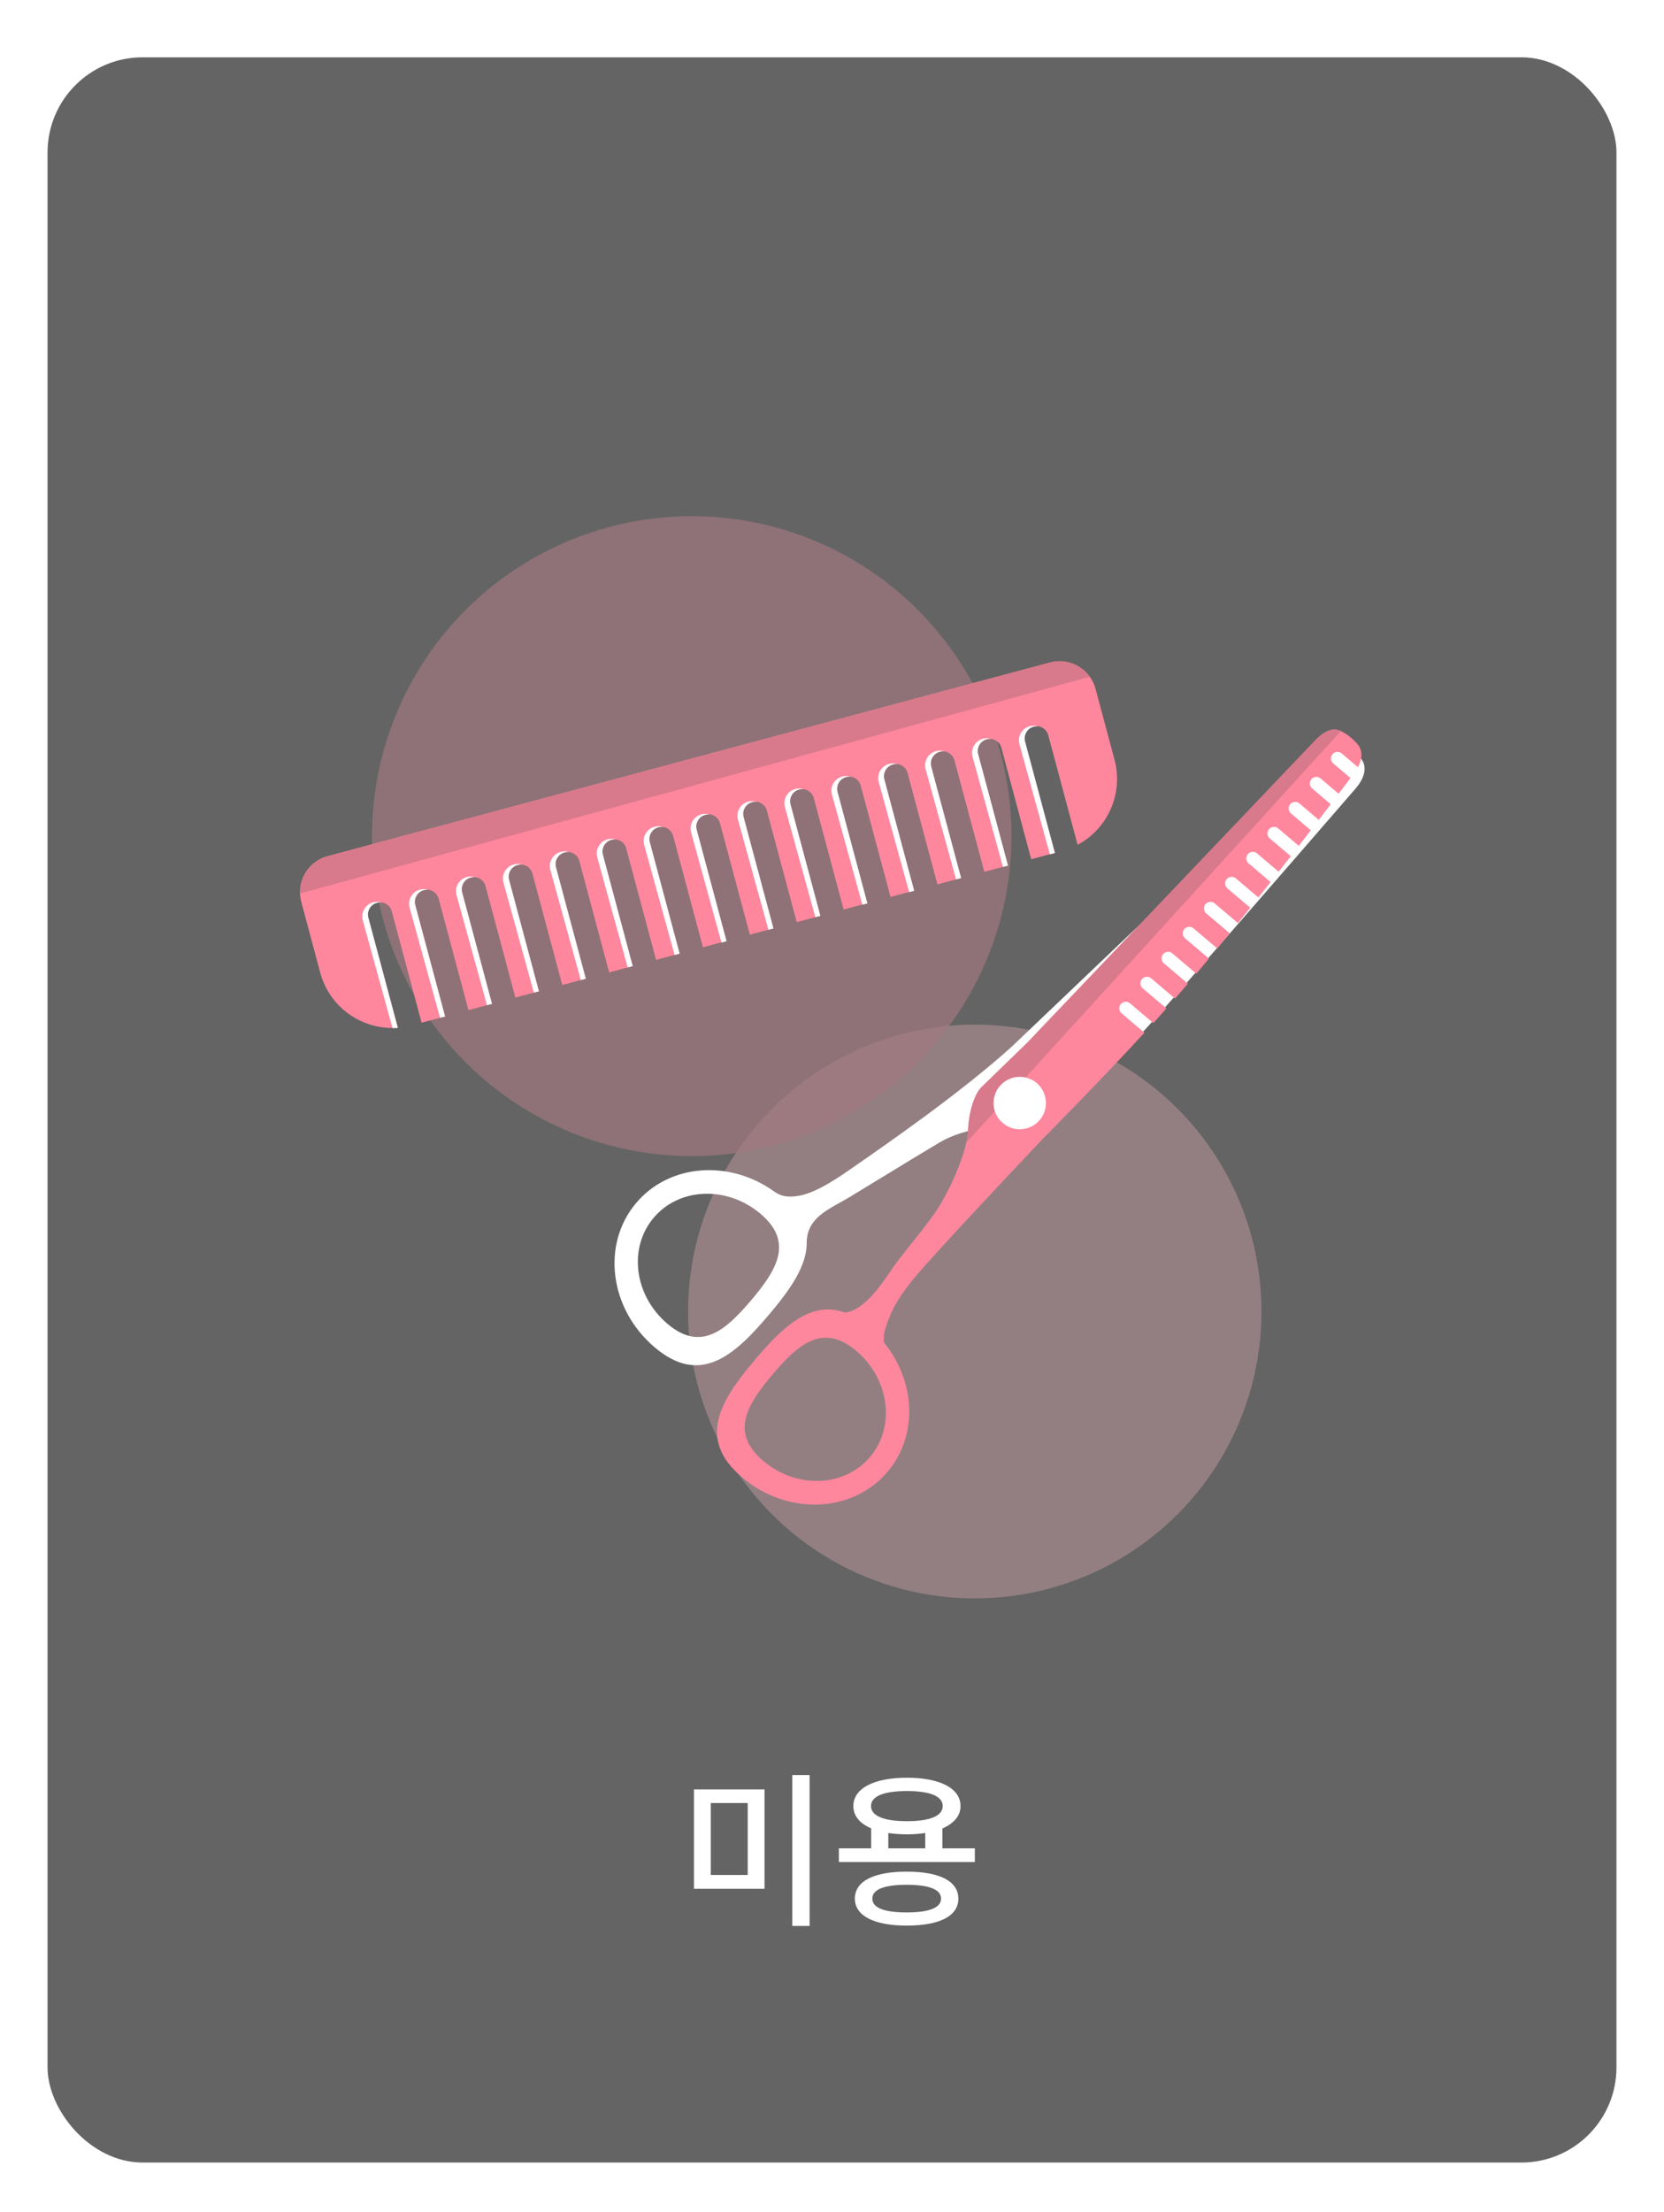 <svg width="140" height="186" viewBox="0 0 140 186" fill="none" xmlns="http://www.w3.org/2000/svg">
<g filter="url(#filter0_d_905_6100)">
<rect x="4" y="4.818" width="132" height="177" rx="8" fill="#646464"/>
</g>
<path d="M66.66 149.24V161.924H68.116V149.24H66.66ZM58.386 150.444V158.802H64.322V150.444H58.386ZM62.908 151.592V157.64H59.8V151.592H62.908ZM79.287 155.4V153.734C80.253 153.3 80.813 152.684 80.813 151.844C80.813 150.346 79.063 149.464 76.305 149.464C73.547 149.464 71.797 150.346 71.797 151.844C71.797 152.684 72.343 153.314 73.295 153.72V155.4H70.579V156.548H82.017V155.4H79.287ZM76.305 150.584C78.223 150.584 79.315 151.004 79.315 151.844C79.315 152.684 78.223 153.118 76.305 153.118C74.387 153.118 73.281 152.684 73.281 151.844C73.281 151.004 74.387 150.584 76.305 150.584ZM74.737 154.112C75.199 154.182 75.745 154.224 76.305 154.224C76.865 154.224 77.383 154.182 77.845 154.112V155.4H74.737V154.112ZM76.277 157.36C73.491 157.36 71.923 158.172 71.923 159.628C71.923 161.084 73.561 161.896 76.277 161.896C79.077 161.896 80.631 161.084 80.631 159.628C80.631 158.172 79.077 157.36 76.277 157.36ZM76.277 160.79C74.415 160.79 73.393 160.412 73.393 159.628C73.393 158.844 74.415 158.466 76.277 158.466C78.139 158.466 79.175 158.844 79.175 159.628C79.175 160.412 78.139 160.79 76.277 160.79Z" fill="white"/>
<g opacity="0.7" filter="url(#filter1_f_905_6100)">
<circle cx="82.013" cy="110.266" r="24.121" fill="#A78A8F"/>
</g>
<g opacity="0.7" filter="url(#filter2_f_905_6100)">
<circle cx="58.2" cy="70.3" r="26.902" fill="#9F787F"/>
</g>
<path fill-rule="evenodd" clip-rule="evenodd" d="M35.471 85.986L37.443 85.457L34.932 76.087C34.786 75.542 35.11 74.982 35.654 74.836C36.199 74.69 36.759 75.013 36.905 75.558L39.416 84.928L41.389 84.4L38.878 75.029C38.732 74.485 39.055 73.925 39.6 73.779C40.145 73.633 40.705 73.956 40.851 74.501L43.361 83.871L45.334 83.343L42.823 73.972C42.677 73.427 43.001 72.868 43.545 72.722C44.09 72.576 44.65 72.899 44.796 73.444L47.307 82.814L49.28 82.285L46.769 72.915C46.623 72.37 46.946 71.81 47.491 71.664C48.036 71.519 48.596 71.842 48.742 72.386L51.252 81.757L53.225 81.228L50.714 71.858C50.568 71.313 50.892 70.753 51.436 70.607C51.981 70.461 52.541 70.784 52.687 71.329L55.198 80.7L57.17 80.171L54.66 70.801C54.514 70.256 54.837 69.696 55.382 69.55C55.926 69.404 56.486 69.727 56.632 70.272L59.143 79.642L61.116 79.114L58.605 69.744C58.459 69.199 58.782 68.639 59.327 68.493C59.872 68.347 60.432 68.67 60.578 69.215L63.089 78.585L65.061 78.057L62.551 68.686C62.405 68.142 62.728 67.582 63.273 67.436C63.817 67.29 64.377 67.613 64.523 68.158L67.034 77.528L69.007 77L66.496 67.629C66.35 67.084 66.673 66.525 67.218 66.379C67.763 66.233 68.323 66.556 68.469 67.101L70.98 76.471L72.952 75.942L70.442 66.572C70.296 66.027 70.619 65.467 71.164 65.321C71.708 65.175 72.268 65.499 72.414 66.043L74.925 75.414L76.898 74.885L74.387 65.515C74.241 64.97 74.564 64.41 75.109 64.264C75.654 64.118 76.214 64.442 76.36 64.986L78.871 74.357L80.843 73.828L78.332 64.458C78.186 63.913 78.51 63.353 79.055 63.207C79.599 63.061 80.159 63.384 80.305 63.929L82.816 73.299L84.789 72.771L82.278 63.401C82.132 62.856 82.455 62.296 83 62.15C83.545 62.004 84.105 62.327 84.251 62.872L86.761 72.242L88.734 71.714L86.223 62.343C86.077 61.798 86.401 61.239 86.945 61.093C87.49 60.947 88.05 61.27 88.196 61.815L90.665 71.028C93.183 69.686 94.538 66.743 93.768 63.869L92.174 57.918C91.725 56.244 90.005 55.251 88.332 55.7L27.566 71.982C25.892 72.43 24.899 74.15 25.348 75.824L26.942 81.775C27.736 84.737 30.52 86.633 33.47 86.409L30.987 77.144C30.841 76.599 31.164 76.039 31.709 75.893C32.254 75.747 32.814 76.07 32.96 76.615L35.471 85.986Z" fill="#FF879D"/>
<path fill-rule="evenodd" clip-rule="evenodd" d="M92.179 90.749C92.179 90.749 93.918 89.277 97.268 85.541C100.378 82.074 110.792 70.061 114.041 66.31C114.685 65.567 115.121 64.594 114.53 63.807C114.399 63.633 114.235 63.446 114.028 63.249C113.736 62.969 113.462 62.778 113.216 62.648C112.46 62.25 111.651 62.739 111.032 63.327L85.114 88.008C80.871 91.843 74.647 96.155 72.034 97.965C71.79 98.134 71.578 98.281 71.402 98.404C68.817 100.205 67.607 100.562 66.608 100.601C65.906 100.628 65.532 100.44 65.138 100.181C61.378 97.477 56.324 97.838 53.532 101.131C50.58 104.611 51.273 110.049 55.08 113.277C58.886 116.505 61.714 114.053 64.665 110.572C66.505 108.403 67.958 106.347 67.871 104.324C67.873 104.298 67.875 104.273 67.877 104.246C68.005 102.586 69.331 101.851 70.662 101.113C70.914 100.973 71.167 100.833 71.411 100.686C72.081 100.285 73.142 99.638 74.312 98.923C75.921 97.941 77.737 96.832 79.031 96.062C81.267 94.733 84.345 94.574 85.659 94.876C86.672 95.109 87.302 94.658 87.908 94.224L87.913 94.221C88.521 93.786 92.179 90.749 92.179 90.749L92.179 90.749ZM63.195 109.325C61.03 111.878 58.956 113.675 56.155 111.3C53.354 108.925 52.838 104.93 55.002 102.378C57.167 99.825 61.192 99.682 63.993 102.057C66.794 104.432 65.359 106.773 63.195 109.325Z" fill="white"/>
<path fill-rule="evenodd" clip-rule="evenodd" d="M71.07 110.353C68.246 109.332 65.931 111.481 63.533 114.307C60.582 117.788 58.624 120.978 62.431 124.206C66.237 127.434 71.716 127.229 74.667 123.749C77.259 120.692 77.04 116.126 74.371 112.872C74.332 112.499 74.355 112.13 74.466 111.794C74.489 111.725 74.511 111.654 74.535 111.581C74.83 110.661 75.217 109.456 77.106 107.229C78.736 105.307 83.697 100.017 87.692 95.791L86.439 87.687L82.517 91.496C81.804 92.337 81.494 93.985 81.458 95.063C81.407 96.601 79.997 100.154 78.462 102.255C77.755 103.221 77.149 103.978 76.6 104.663L76.6 104.663C75.956 105.467 75.391 106.173 74.835 107.004C73.912 108.382 72.494 110.255 71.07 110.353ZM72.044 113.579C69.243 111.204 67.168 113.002 65.004 115.554C62.84 118.107 61.405 120.447 64.206 122.822C67.007 125.198 71.032 125.054 73.197 122.502C75.361 119.949 74.845 115.955 72.044 113.579ZM112.175 64.189C111.942 63.992 111.914 63.644 112.111 63.412C112.307 63.18 112.655 63.152 112.887 63.349L114.249 64.503C114.588 63.861 114.698 63.156 114.229 62.587C114.083 62.409 113.897 62.219 113.662 62.019C113.34 61.746 113.044 61.567 112.783 61.453C112.021 61.12 111.263 61.639 110.69 62.24L86.439 87.687L87.692 95.791C87.692 95.791 92.473 90.969 96.286 86.829L94.36 85.195C94.128 84.999 94.1 84.651 94.296 84.419C94.493 84.187 94.841 84.158 95.073 84.355L97.031 86.016C97.219 85.808 97.404 85.603 97.585 85.402C97.766 85.2 97.95 84.994 98.135 84.785L96.142 83.095C95.91 82.898 95.881 82.55 96.078 82.318C96.275 82.086 96.622 82.058 96.854 82.254L98.862 83.957C99.216 83.549 99.576 83.131 99.94 82.704L97.923 80.994C97.691 80.797 97.663 80.45 97.859 80.218C98.056 79.986 98.404 79.957 98.636 80.154L100.652 81.864C101.003 81.447 101.356 81.023 101.711 80.595L99.705 78.893C99.472 78.697 99.444 78.349 99.641 78.117C99.838 77.885 100.185 77.856 100.417 78.053L102.413 79.745C102.761 79.321 103.11 78.894 103.458 78.465L101.486 76.793C101.254 76.596 101.225 76.248 101.422 76.016C101.619 75.784 101.967 75.756 102.199 75.953L104.151 77.609C104.498 77.178 104.843 76.748 105.186 76.319L103.267 74.692C103.035 74.495 103.007 74.148 103.204 73.916C103.4 73.684 103.748 73.655 103.98 73.852L105.872 75.457C106.218 75.021 106.561 74.588 106.898 74.159L105.049 72.591C104.817 72.395 104.788 72.047 104.985 71.815C105.182 71.583 105.529 71.554 105.761 71.751L107.579 73.292C107.925 72.85 108.264 72.415 108.596 71.988L106.83 70.491C106.598 70.294 106.57 69.946 106.766 69.714C106.963 69.482 107.311 69.454 107.543 69.65L109.272 71.117C109.62 70.668 109.958 70.23 110.283 69.807L108.612 68.39C108.38 68.193 108.351 67.846 108.548 67.614C108.745 67.382 109.092 67.353 109.324 67.55L110.954 68.932C111.308 68.47 111.643 68.03 111.958 67.617L110.393 66.29C110.161 66.093 110.132 65.745 110.329 65.513C110.526 65.281 110.874 65.252 111.106 65.449L112.625 66.738C113.001 66.241 113.336 65.798 113.622 65.417L112.175 64.189Z" fill="#FF879D"/>
<path fill-rule="evenodd" clip-rule="evenodd" d="M91.687 56.903L25.241 75.124C25.193 73.698 26.128 72.376 27.565 71.991L88.331 55.709C89.625 55.362 90.947 55.878 91.687 56.903Z" fill="#D87A8B"/>
<path fill-rule="evenodd" clip-rule="evenodd" d="M86.788 90.047L112.822 61.457C112.802 61.448 112.783 61.439 112.763 61.431C112.002 61.098 111.244 61.616 110.671 62.217L86.42 87.664L86.788 90.047ZM86.788 90.048L86.419 87.664L82.498 91.473C81.784 92.314 81.474 93.962 81.439 95.041C81.429 95.331 81.371 95.694 81.273 96.105L86.788 90.048Z" fill="#D87A8B"/>
<path d="M87.221 91.06C88.149 91.847 88.264 93.238 87.477 94.166C86.69 95.094 85.299 95.208 84.371 94.421C83.443 93.634 83.329 92.244 84.116 91.316C84.903 90.387 86.293 90.273 87.221 91.06Z" fill="white"/>
<path fill-rule="evenodd" clip-rule="evenodd" d="M37.024 85.574L37.447 85.461L34.936 76.09C34.79 75.546 35.113 74.986 35.658 74.84C35.777 74.808 35.897 74.798 36.013 74.808C35.796 74.742 35.557 74.734 35.322 74.799C34.666 74.98 34.282 75.659 34.463 76.315L37.024 85.574Z" fill="white"/>
<path fill-rule="evenodd" clip-rule="evenodd" d="M31.859 75.878C31.931 75.87 32.002 75.869 32.072 75.875C31.855 75.808 31.617 75.8 31.382 75.865C30.726 76.047 30.341 76.725 30.522 77.381L33.028 86.441C33.176 86.44 33.324 86.434 33.473 86.423L30.99 77.157C30.844 76.613 31.167 76.053 31.712 75.907C31.761 75.894 31.81 75.884 31.859 75.878Z" fill="white"/>
<path fill-rule="evenodd" clip-rule="evenodd" d="M40.971 84.513L41.394 84.4L38.883 75.03C38.737 74.485 39.06 73.925 39.605 73.779C39.724 73.747 39.844 73.738 39.96 73.748C39.742 73.681 39.504 73.673 39.269 73.738C38.613 73.92 38.228 74.599 38.41 75.254L40.971 84.513Z" fill="white"/>
<path fill-rule="evenodd" clip-rule="evenodd" d="M44.918 83.457L45.341 83.344L42.83 73.973C42.684 73.428 43.007 72.868 43.552 72.722C43.671 72.691 43.791 72.681 43.907 72.691C43.69 72.624 43.451 72.617 43.216 72.682C42.56 72.863 42.175 73.542 42.357 74.198L44.918 83.457Z" fill="white"/>
<path fill-rule="evenodd" clip-rule="evenodd" d="M48.865 82.402L49.288 82.289L46.777 72.918C46.631 72.374 46.954 71.814 47.499 71.668C47.618 71.636 47.738 71.626 47.854 71.637C47.636 71.57 47.398 71.562 47.163 71.627C46.507 71.808 46.122 72.487 46.304 73.143L48.865 82.402Z" fill="white"/>
<path fill-rule="evenodd" clip-rule="evenodd" d="M52.811 81.341L53.234 81.228L50.723 71.858C50.577 71.313 50.9 70.753 51.445 70.607C51.564 70.575 51.684 70.566 51.8 70.576C51.583 70.509 51.344 70.501 51.109 70.566C50.453 70.748 50.069 71.427 50.25 72.082L52.811 81.341Z" fill="white"/>
<path fill-rule="evenodd" clip-rule="evenodd" d="M56.758 80.291L57.181 80.177L54.67 70.807C54.524 70.262 54.847 69.702 55.392 69.556C55.511 69.525 55.631 69.515 55.747 69.525C55.529 69.458 55.291 69.451 55.056 69.516C54.4 69.697 54.015 70.376 54.197 71.032L56.758 80.291Z" fill="white"/>
<path fill-rule="evenodd" clip-rule="evenodd" d="M60.704 79.246L61.127 79.132L58.616 69.762C58.47 69.217 58.794 68.657 59.338 68.511C59.457 68.48 59.577 68.47 59.693 68.48C59.476 68.413 59.237 68.406 59.002 68.471C58.346 68.652 57.962 69.331 58.143 69.987L60.704 79.246Z" fill="white"/>
<path fill-rule="evenodd" clip-rule="evenodd" d="M64.651 78.174L65.074 78.06L62.563 68.69C62.417 68.145 62.741 67.585 63.285 67.439C63.404 67.407 63.524 67.398 63.64 67.408C63.423 67.341 63.185 67.333 62.949 67.398C62.294 67.58 61.909 68.259 62.09 68.915L64.651 78.174Z" fill="white"/>
<path fill-rule="evenodd" clip-rule="evenodd" d="M68.599 77.113L69.022 77L66.511 67.629C66.365 67.085 66.688 66.525 67.233 66.379C67.352 66.347 67.472 66.337 67.588 66.348C67.37 66.281 67.132 66.273 66.897 66.338C66.241 66.519 65.856 67.198 66.038 67.854L68.599 77.113Z" fill="white"/>
<path fill-rule="evenodd" clip-rule="evenodd" d="M72.556 76.068L72.978 75.955L70.468 66.584C70.322 66.04 70.645 65.48 71.19 65.334C71.309 65.302 71.428 65.292 71.544 65.303C71.327 65.236 71.089 65.228 70.854 65.293C70.198 65.474 69.813 66.153 69.995 66.809L72.556 76.068Z" fill="white"/>
<path fill-rule="evenodd" clip-rule="evenodd" d="M76.493 75.01L76.915 74.896L74.405 65.526C74.259 64.981 74.582 64.421 75.127 64.275C75.246 64.243 75.366 64.234 75.482 64.244C75.264 64.177 75.026 64.169 74.791 64.234C74.135 64.416 73.75 65.095 73.932 65.751L76.493 75.01Z" fill="white"/>
<path fill-rule="evenodd" clip-rule="evenodd" d="M80.439 73.935L80.862 73.822L78.351 64.452C78.205 63.907 78.528 63.347 79.073 63.201C79.192 63.169 79.312 63.16 79.428 63.17C79.211 63.103 78.972 63.095 78.737 63.16C78.081 63.342 77.697 64.02 77.878 64.676L80.439 73.935Z" fill="white"/>
<path fill-rule="evenodd" clip-rule="evenodd" d="M84.386 72.89L84.809 72.777L82.298 63.407C82.152 62.862 82.475 62.302 83.02 62.156C83.139 62.124 83.259 62.115 83.375 62.125C83.157 62.058 82.919 62.05 82.684 62.115C82.028 62.297 81.643 62.975 81.825 63.631L84.386 72.89Z" fill="white"/>
<path fill-rule="evenodd" clip-rule="evenodd" d="M88.332 71.832L88.755 71.719L86.245 62.348C86.099 61.803 86.422 61.243 86.967 61.097C87.086 61.066 87.205 61.056 87.321 61.066C87.104 60.999 86.866 60.992 86.631 61.057C85.975 61.238 85.59 61.917 85.772 62.573L88.332 71.832Z" fill="white"/>
<defs>
<filter id="filter0_d_905_6100" x="0" y="0.818" width="140" height="185" filterUnits="userSpaceOnUse" color-interpolation-filters="sRGB">
<feFlood flood-opacity="0" result="BackgroundImageFix"/>
<feColorMatrix in="SourceAlpha" type="matrix" values="0 0 0 0 0 0 0 0 0 0 0 0 0 0 0 0 0 0 127 0" result="hardAlpha"/>
<feOffset/>
<feGaussianBlur stdDeviation="2"/>
<feComposite in2="hardAlpha" operator="out"/>
<feColorMatrix type="matrix" values="0 0 0 0 0 0 0 0 0 0 0 0 0 0 0 0 0 0 0.25 0"/>
<feBlend mode="normal" in2="BackgroundImageFix" result="effect1_dropShadow_905_6100"/>
<feBlend mode="normal" in="SourceGraphic" in2="effect1_dropShadow_905_6100" result="shape"/>
</filter>
<filter id="filter1_f_905_6100" x="27.892" y="56.145" width="108.242" height="108.242" filterUnits="userSpaceOnUse" color-interpolation-filters="sRGB">
<feFlood flood-opacity="0" result="BackgroundImageFix"/>
<feBlend mode="normal" in="SourceGraphic" in2="BackgroundImageFix" result="shape"/>
<feGaussianBlur stdDeviation="15" result="effect1_foregroundBlur_905_6100"/>
</filter>
<filter id="filter2_f_905_6100" x="1.298" y="13.398" width="113.804" height="113.803" filterUnits="userSpaceOnUse" color-interpolation-filters="sRGB">
<feFlood flood-opacity="0" result="BackgroundImageFix"/>
<feBlend mode="normal" in="SourceGraphic" in2="BackgroundImageFix" result="shape"/>
<feGaussianBlur stdDeviation="15" result="effect1_foregroundBlur_905_6100"/>
</filter>
</defs>
</svg>
